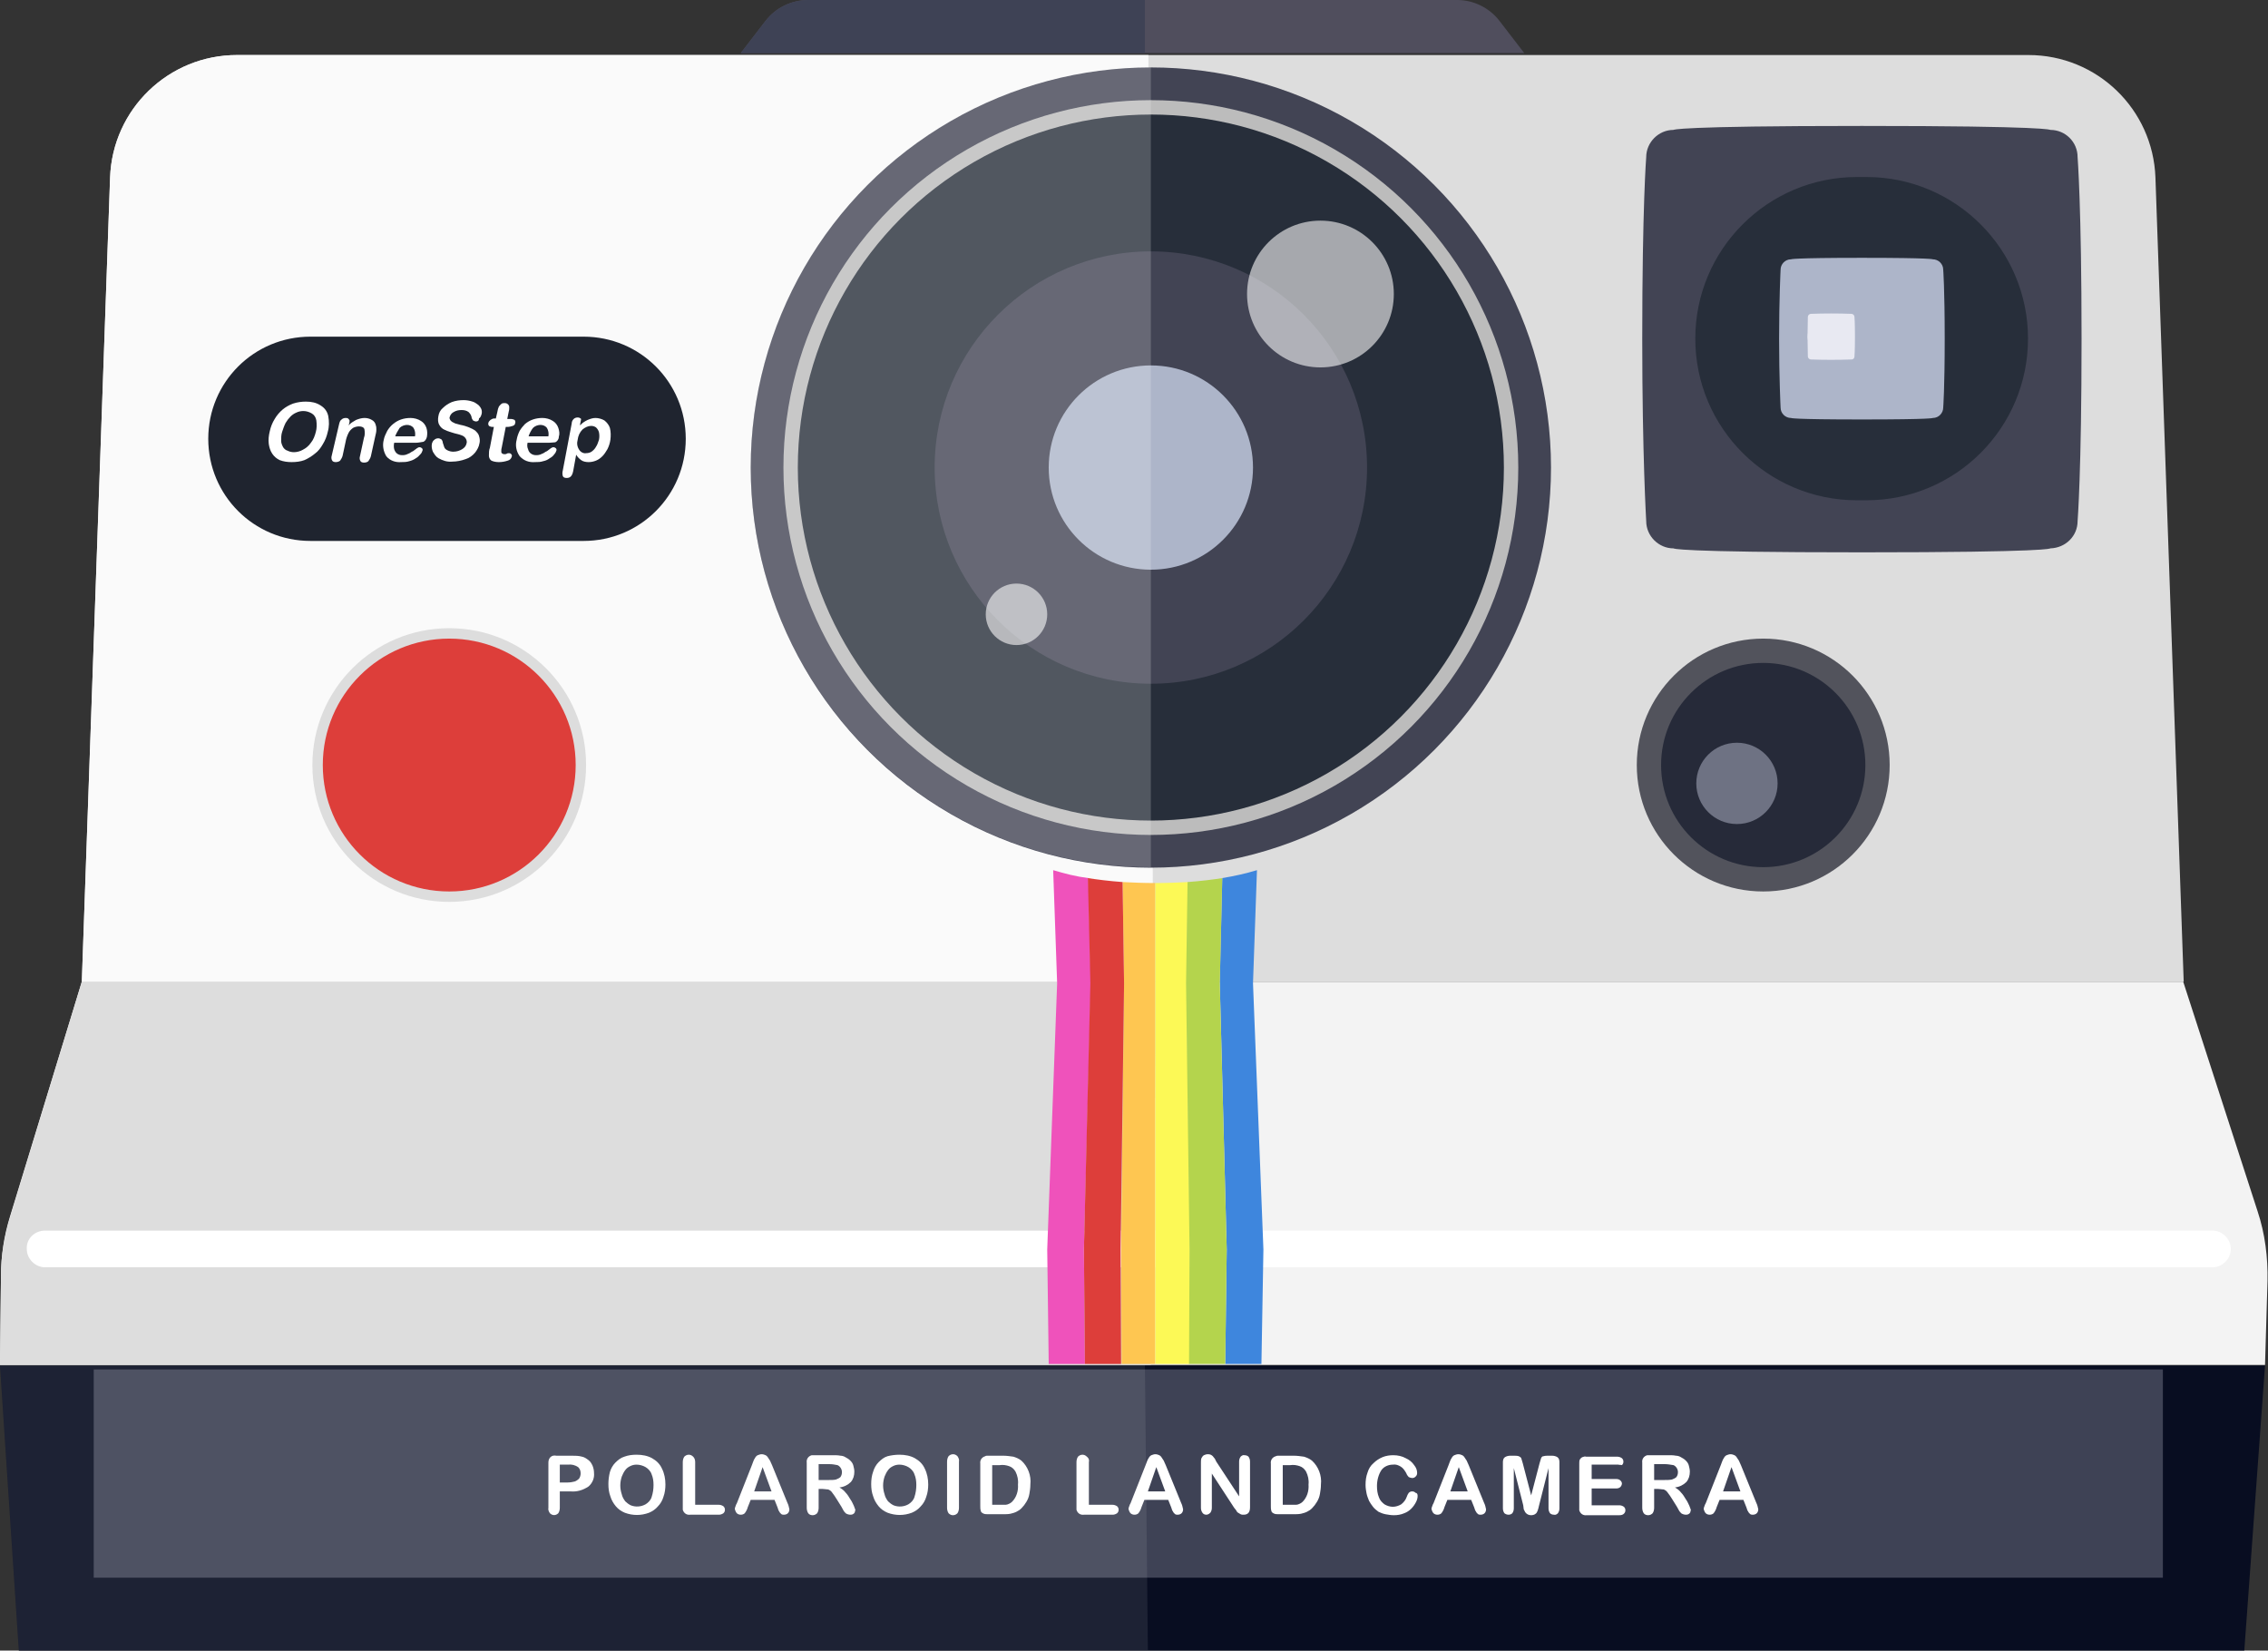 <?xml version="1.0" encoding="utf-8"?>
<!-- Generator: Adobe Illustrator 21.1.0, SVG Export Plug-In . SVG Version: 6.00 Build 0)  -->
<svg version="1.1" id="Laag_1" xmlns="http://www.w3.org/2000/svg" xmlns:xlink="http://www.w3.org/1999/xlink" x="0px" y="0px"
	 viewBox="0 0 457.4 332.9" style="enable-background:new 0 0 457.4 332.9;" xml:space="preserve">
<rect x="0" y="0" width="457.4" height="332.9" fill="#333333" stroke="none"/>
<style type="text/css">
	.st0{clip-path:url(#SVGID_2_);fill:#080D21;}
	.st1{clip-path:url(#SVGID_2_);fill:#F3F3F3;}
	.st2{clip-path:url(#SVGID_2_);fill:#DDDDDD;}
	.st3{clip-path:url(#SVGID_2_);fill:#FAFAFA;}
	.st4{clip-path:url(#SVGID_2_);fill:#424454;}
	.st5{clip-path:url(#SVGID_2_);fill:#BCBCBC;}
	.st6{clip-path:url(#SVGID_2_);fill:#272E3A;}
	.st7{clip-path:url(#SVGID_2_);fill:#ADB5C9;}
	.st8{clip-path:url(#SVGID_2_);fill:#52535C;}
	.st9{clip-path:url(#SVGID_2_);fill:#262A39;}
	.st10{clip-path:url(#SVGID_2_);fill:#1F242F;}
	.st11{clip-path:url(#SVGID_2_);fill:#FFFFFF;}
	.st12{clip-path:url(#SVGID_2_);fill:#3E4255;}
	.st13{clip-path:url(#SVGID_2_);fill:#EF52BB;}
	.st14{clip-path:url(#SVGID_2_);fill:#FEC651;}
	.st15{clip-path:url(#SVGID_2_);fill:#DD3E3A;}
	.st16{clip-path:url(#SVGID_2_);fill:#3E86DD;}
	.st17{clip-path:url(#SVGID_2_);fill:#FCF956;}
	.st18{clip-path:url(#SVGID_2_);fill:#B4D44D;}
	.st19{clip-path:url(#SVGID_2_);fill:#E8E9F2;}
	.st20{clip-path:url(#SVGID_2_);fill:#6E7283;}
	.st21{clip-path:url(#SVGID_2_);fill:#504E5D;}
	.st22{opacity:0.6;clip-path:url(#SVGID_2_);fill:#FAFAFA;enable-background:new    ;}
	.st23{opacity:0.2;clip-path:url(#SVGID_2_);fill:#FAFAFA;enable-background:new    ;}
	.st24{opacity:0.1;clip-path:url(#SVGID_2_);fill:#DDDDDD;enable-background:new    ;}
</style>
<title>Polaroid</title>
<g>
	<defs>
		<rect id="SVGID_1_" x="-32" y="-26" width="509" height="358.9"/>
	</defs>
	<clipPath id="SVGID_2_">
		<use xlink:href="#SVGID_1_"  style="overflow:visible;"/>
	</clipPath>
	<path class="st0" d="M452.6,333.2l4.2-57.8H0c1.3,19.2,2.5,38.4,3.8,57.5C153.4,333,303,333.1,452.6,333.2z"/>
	<path class="st1" d="M0,275.3h456.8l0.5-16.9c0.1-4.8-0.5-9.6-2-14.1l-15-46.3H16.5L2,245.4c-1.2,3.9-1.8,7.9-1.8,11.9L0,275.3z"/>
	<path class="st2" d="M232.1,275.3H0l0.2-18.1c0-4,0.7-8,1.9-11.9L16.5,198h216.8L232.1,275.3z"/>
	<path class="st2" d="M22.2,35.8L16.5,198h423.9l-5.7-162.2c-0.5-13.8-11.8-24.7-25.6-24.7H47.8C34,11.1,22.7,22,22.2,35.8z"/>
	<path class="st3" d="M232.6,198H16.5l5.7-162.2C22.7,22,34,11.1,47.8,11.1h183.8L232.6,198z"/>
	<circle class="st4" cx="232.1" cy="94.3" r="80.7"/>
	<circle class="st5" cx="232.1" cy="94.3" r="74.1"/>
	<circle class="st6" cx="232.1" cy="94.3" r="71.2"/>
	<circle class="st4" cx="232.1" cy="94.3" r="43.6"/>
	<circle class="st7" cx="232.1" cy="94.3" r="20.6"/>
	<circle class="st8" cx="355.6" cy="154.3" r="25.5"/>
	<circle class="st9" cx="355.6" cy="154.3" r="20.6"/>
	<circle class="st2" cx="90.6" cy="154.3" r="27.6"/>
	<path class="st10" d="M62.6,67.9h55.1c11.4,0,20.6,9.2,20.6,20.6l0,0c0,11.4-9.2,20.6-20.6,20.6H62.6c-11.4,0-20.6-9.2-20.6-20.6
		l0,0C42,77.1,51.2,67.9,62.6,67.9z"/>
	<path class="st2" d="M334.3,21.8h82.4c3.7,0,6.7,3,6.7,6.7v79.7c0,3.7-3,6.7-6.7,6.7h-82.4c-3.7,0-6.7-3-6.7-6.7V28.5
		C327.6,24.8,330.6,21.8,334.3,21.8z"/>
	<path class="st4" d="M413.5,110.6c0,0,0,0.8-38,0.8s-38-0.8-38-0.8c-3,0-5.5-2.5-5.5-5.5c0,0-0.8-13.3-0.8-36.7
		c0-26.8,0.8-36.7,0.8-36.7c0-3,2.5-5.5,5.5-5.5c0,0,0.3-0.8,38-0.8s38,0.8,38,0.8c3,0,5.5,2.4,5.5,5.5c0,0,0,0,0,0
		c0,0,0.8,10,0.8,36.7s-0.8,36.7-0.8,36.7C419,108.1,416.6,110.5,413.5,110.6C413.5,110.6,413.5,110.6,413.5,110.6z"/>
	<path class="st11" d="M61.7,81c1.1,0,2.1,0.2,3,0.8c0.8,0.5,1.3,1.2,1.5,2.1c0.2,1.1,0.2,2.2-0.1,3.2c-0.2,0.9-0.5,1.7-1,2.5
		c-0.4,0.7-0.9,1.4-1.6,1.9c-0.6,0.5-1.4,1-2.1,1.3c-0.8,0.3-1.7,0.4-2.6,0.4c-0.8,0-1.6-0.1-2.4-0.4c-0.6-0.3-1.1-0.7-1.5-1.3
		c-0.4-0.6-0.6-1.3-0.7-2c-0.1-0.8,0-1.7,0.2-2.5c0.2-0.9,0.5-1.7,1-2.5c0.4-0.7,1-1.4,1.6-1.9c0.6-0.5,1.3-0.9,2.1-1.2
		C60,81.1,60.9,81,61.7,81z M63.7,87.1c0.2-0.7,0.2-1.5,0.1-2.3c-0.1-0.6-0.4-1.1-0.9-1.4c-0.5-0.3-1.1-0.5-1.7-0.5
		c-0.5,0-1,0.1-1.4,0.3c-0.5,0.2-0.9,0.5-1.2,0.8c-0.4,0.4-0.7,0.8-1,1.3c-0.3,0.6-0.5,1.2-0.7,1.8c-0.2,0.6-0.2,1.2-0.2,1.8
		c0,0.5,0.2,0.9,0.4,1.3c0.2,0.3,0.5,0.6,0.9,0.7c0.4,0.2,0.8,0.3,1.3,0.3c0.6,0,1.3-0.2,1.8-0.5c0.6-0.3,1.2-0.8,1.6-1.4
		C63.2,88.7,63.5,87.9,63.7,87.1L63.7,87.1z"/>
	<path class="st11" d="M70.4,85.5l-0.1,0.3c0.4-0.5,1-0.8,1.5-1.1c0.5-0.2,1.1-0.4,1.7-0.4c0.5,0,1,0.1,1.5,0.4
		c0.4,0.2,0.7,0.6,0.8,1.1c0.1,0.3,0.1,0.6,0.1,0.9c0,0.4-0.1,0.8-0.2,1.2l-0.9,4.1c-0.1,0.4-0.3,0.7-0.5,1
		c-0.2,0.2-0.5,0.3-0.9,0.3c-0.3,0-0.6-0.1-0.7-0.3c-0.2-0.3-0.2-0.7-0.1-1l0.8-3.7c0.2-0.5,0.2-1.1,0.1-1.7
		c-0.1-0.4-0.5-0.6-1.1-0.6c-0.4,0-0.8,0.1-1.2,0.3c-0.4,0.3-0.7,0.6-0.9,1c-0.3,0.6-0.5,1.2-0.6,1.8l-0.6,2.8
		c-0.1,0.4-0.3,0.7-0.5,1c-0.2,0.2-0.6,0.3-0.9,0.3c-0.3,0-0.6-0.1-0.7-0.3c-0.2-0.3-0.2-0.7-0.1-1l1.5-6.4c0.1-0.4,0.2-0.7,0.5-0.9
		c0.2-0.2,0.5-0.3,0.8-0.3c0.2,0,0.3,0,0.5,0.1c0.1,0.1,0.2,0.2,0.3,0.4C70.5,85,70.5,85.2,70.4,85.5z"/>
	<path class="st11" d="M83.8,89.3h-4.3c-0.1,0.4-0.1,0.9,0,1.3c0.1,0.3,0.3,0.7,0.6,0.9c0.3,0.2,0.6,0.3,1,0.3c0.3,0,0.5,0,0.8-0.1
		c0.2-0.1,0.5-0.2,0.7-0.3c0.2-0.1,0.4-0.3,0.7-0.4l0.8-0.6c0.2-0.1,0.3-0.2,0.5-0.2c0.2,0,0.4,0.1,0.5,0.2c0.1,0.1,0.2,0.3,0.1,0.5
		c-0.1,0.3-0.2,0.5-0.4,0.7c-0.3,0.3-0.5,0.6-0.9,0.8c-0.4,0.3-0.9,0.5-1.3,0.6c-0.6,0.2-1.1,0.2-1.7,0.2c-1.1,0.1-2.3-0.3-3-1.2
		c-0.6-1-0.8-2.2-0.5-3.3c0.1-0.6,0.4-1.2,0.7-1.8c0.3-0.5,0.7-1,1.2-1.4c0.5-0.4,1-0.7,1.6-0.9c0.6-0.2,1.2-0.3,1.9-0.3
		c0.7,0,1.5,0.2,2.1,0.6c0.5,0.3,0.9,0.8,1.1,1.4c0.2,0.6,0.2,1.2,0.1,1.8c-0.1,0.4-0.3,0.8-0.7,1C84.8,89.2,84.3,89.3,83.8,89.3z
		 M79.7,88h4c0.1-0.6,0-1.2-0.3-1.7c-0.3-0.4-0.8-0.6-1.3-0.6c-0.5,0-1.1,0.2-1.5,0.6C80.3,86.8,79.9,87.4,79.7,88z"/>
	<path class="st11" d="M96.7,89.4c-0.1,0.7-0.5,1.4-0.9,1.9c-0.5,0.6-1.2,1.1-1.9,1.3c-0.8,0.3-1.8,0.5-2.7,0.5
		c-1,0.1-1.9-0.2-2.8-0.7c-0.5-0.3-0.8-0.8-1.1-1.3c-0.2-0.5-0.3-1-0.2-1.6c0.1-0.3,0.2-0.6,0.5-0.8c0.2-0.2,0.5-0.3,0.8-0.3
		c0.2,0,0.4,0.1,0.6,0.2c0.2,0.2,0.3,0.5,0.3,0.7c0.1,0.3,0.2,0.6,0.3,0.9c0.1,0.3,0.4,0.5,0.6,0.6c0.4,0.2,0.8,0.3,1.2,0.3
		c0.7,0,1.3-0.2,1.8-0.5c0.5-0.3,0.8-0.7,0.9-1.2c0.1-0.3,0-0.7-0.2-1c-0.2-0.3-0.5-0.5-0.8-0.6c-0.5-0.2-1-0.3-1.4-0.4
		c-0.7-0.2-1.4-0.4-2-0.7c-0.5-0.2-0.9-0.6-1.1-1c-0.3-0.5-0.3-1.1-0.2-1.7c0.1-0.7,0.4-1.3,0.9-1.7c0.5-0.5,1.1-0.9,1.8-1.2
		c0.8-0.3,1.6-0.4,2.4-0.4c0.6,0,1.2,0.1,1.8,0.3c0.4,0.1,0.8,0.4,1.2,0.7c0.3,0.3,0.5,0.6,0.6,0.9c0.1,0.3,0.1,0.7,0,1
		c-0.1,0.3-0.2,0.6-0.5,0.8C96.6,84.9,96.3,85,96,85c-0.2,0-0.4-0.1-0.6-0.2c-0.1-0.2-0.3-0.4-0.3-0.7c-0.1-0.4-0.3-0.7-0.6-1
		c-0.4-0.3-0.9-0.4-1.4-0.4c-0.6,0-1.1,0.1-1.6,0.4c-0.4,0.2-0.7,0.6-0.8,1c-0.1,0.2,0,0.4,0.1,0.6c0.1,0.2,0.3,0.3,0.4,0.4
		c0.2,0.1,0.4,0.2,0.6,0.3l1.1,0.3c0.6,0.1,1.2,0.3,1.7,0.5c0.5,0.2,0.9,0.4,1.3,0.7c0.3,0.3,0.6,0.6,0.7,1
		C96.8,88.5,96.8,89,96.7,89.4z"/>
	<path class="st11" d="M99.7,84.4h0.3l0.3-1.3c0.1-0.4,0.1-0.6,0.2-0.8c0.1-0.2,0.1-0.4,0.3-0.5c0.1-0.2,0.3-0.3,0.4-0.4
		c0.2-0.1,0.4-0.1,0.6-0.1c0.3,0,0.5,0.1,0.7,0.3c0.1,0.1,0.2,0.3,0.2,0.5c0,0.3,0,0.6-0.1,0.9l-0.3,1.5h0.8c0.2,0,0.5,0.1,0.7,0.2
		c0.1,0.2,0.2,0.4,0.1,0.6c0,0.3-0.2,0.5-0.5,0.6c-0.3,0.1-0.7,0.2-1,0.2h-0.4l-0.8,4.1c-0.1,0.3-0.1,0.5-0.1,0.8
		c0,0.2,0,0.3,0.1,0.4c0.1,0.1,0.3,0.2,0.5,0.2c0.2,0,0.4,0,0.5-0.1s0.4-0.1,0.5-0.1c0.2,0,0.3,0.1,0.4,0.2c0.1,0.1,0.2,0.3,0.1,0.5
		c-0.1,0.4-0.4,0.7-0.8,0.8c-0.6,0.2-1.2,0.3-1.8,0.3c-0.5,0-1.1-0.1-1.5-0.3c-0.3-0.2-0.5-0.6-0.5-1c0-0.6,0-1.1,0.2-1.6l0.8-4.2
		h-0.3c-0.3,0-0.5-0.1-0.7-0.2c-0.1-0.2-0.2-0.4-0.1-0.6c0-0.2,0.2-0.4,0.4-0.6C99.2,84.5,99.4,84.4,99.7,84.4z"/>
	<path class="st11" d="M110.7,89.3h-4.3c-0.1,0.4-0.1,0.9,0.1,1.3c0.1,0.4,0.3,0.7,0.6,0.9c0.3,0.2,0.6,0.3,1,0.3
		c0.3,0,0.5,0,0.8-0.1c0.2-0.1,0.5-0.2,0.7-0.3c0.2-0.1,0.4-0.3,0.7-0.4l0.8-0.6c0.2-0.1,0.3-0.2,0.5-0.2c0.2,0,0.4,0.1,0.5,0.2
		c0.1,0.1,0.2,0.3,0.1,0.5c-0.1,0.3-0.2,0.5-0.4,0.7c-0.2,0.3-0.5,0.6-0.9,0.8c-0.4,0.3-0.8,0.5-1.3,0.6c-0.6,0.2-1.1,0.2-1.7,0.2
		c-1.2,0.1-2.3-0.3-3.1-1.2c-0.7-1-0.9-2.2-0.6-3.3c0.1-0.6,0.3-1.2,0.6-1.8c0.3-0.5,0.7-1,1.1-1.4c0.5-0.4,1-0.7,1.6-0.9
		c0.6-0.2,1.2-0.3,1.9-0.3c0.7,0,1.5,0.2,2.1,0.6c0.5,0.3,0.9,0.8,1.1,1.4c0.2,0.6,0.3,1.2,0.1,1.8c0,0.5-0.3,0.9-0.7,1.1
		C111.7,89.2,111.2,89.3,110.7,89.3z M106.6,88h4c0.1-0.6,0-1.2-0.3-1.7c-0.3-0.4-0.8-0.6-1.3-0.6c-0.5,0-1.1,0.2-1.5,0.6
		C107.1,86.8,106.8,87.4,106.6,88z"/>
	<path class="st11" d="M117,85.5v0.3c0.4-0.5,0.9-0.8,1.5-1.1c0.5-0.2,1-0.4,1.6-0.4c0.6,0,1.3,0.2,1.8,0.5c0.5,0.4,0.9,0.9,1.1,1.5
		c0.2,0.8,0.2,1.6,0.1,2.4c-0.1,0.7-0.3,1.3-0.6,1.9c-0.3,0.5-0.6,1-1,1.4c-0.4,0.4-0.8,0.7-1.3,0.9c-0.5,0.2-1,0.3-1.5,0.3
		c-0.5,0-1.1-0.1-1.5-0.4c-0.4-0.3-0.8-0.7-1-1.1l-0.6,3.3c-0.2,1-0.6,1.4-1.3,1.4c-0.4,0-0.7-0.1-0.8-0.4c-0.1-0.4-0.1-0.7,0-1.1
		l1.8-9.5c0-0.4,0.2-0.7,0.4-0.9c0.2-0.2,0.5-0.3,0.8-0.3c0.3,0,0.5,0.1,0.7,0.3C117.1,84.9,117.1,85.2,117,85.5z M120.8,88.7
		c0.1-0.5,0.1-1,0-1.5c-0.1-0.4-0.3-0.7-0.6-1c-0.3-0.2-0.6-0.3-1-0.3c-0.6,0-1.2,0.3-1.7,0.7c-0.6,0.6-0.9,1.3-1,2.1
		c-0.2,0.7-0.1,1.4,0.3,2c0.3,0.5,0.9,0.8,1.4,0.7c0.4,0,0.8-0.1,1.1-0.3c0.4-0.3,0.7-0.6,0.9-1C120.5,89.7,120.6,89.2,120.8,88.7
		L120.8,88.7z"/>
	<rect x="18.9" y="276.2" class="st12" width="417.3" height="42"/>
	<path class="st11" d="M9.1,248.2h437.1c2,0,3.7,1.7,3.7,3.7v0c0,2-1.7,3.7-3.7,3.7H9.1c-2,0-3.7-1.7-3.7-3.7v0
		C5.3,249.8,7,248.2,9.1,248.2z"/>
	<path class="st13" d="M220,198.3l-0.5-21.2c-2.4-0.3-4.8-0.9-7.1-1.6l0.8,22.8l-2,53.7l0.3,23.1h7.3l-0.2-23.1L220,198.3z"/>
	<path class="st14" d="M226.4,177.9l0.3,20.4l-0.6,53.7l0.1,23.1h6.8v-97C230.6,178.1,228.4,178,226.4,177.9z"/>
	<path class="st15" d="M226.7,198.3l-0.3-20.4c-2.7-0.2-5.1-0.5-7-0.8l0.5,21.2l-1.3,53.7l0.2,23.1h7.3l-0.1-23.1L226.7,198.3z"/>
	<path class="st16" d="M254.8,252l-2.1-53.7l0.8-22.8c-2.3,0.7-4.6,1.2-7,1.6l-0.5,21.2l1.4,53.7l-0.3,23.1h7.3L254.8,252z"/>
	<path class="st17" d="M239.3,198.3l0.3-20.4c-2,0.1-4.2,0.2-6.6,0.2v97h6.9l0.1-23.1L239.3,198.3z"/>
	<path class="st18" d="M246,198.3l0.5-21.2c-1.9,0.3-4.3,0.6-7,0.8l-0.3,20.4l0.7,53.7l-0.1,23.1h7.3l0.3-23.1L246,198.3z"/>
	<path class="st6" d="M374.5,35.7h1.9c18,0,32.6,14.6,32.6,32.6v0c0,18-14.6,32.6-32.6,32.6h-1.9c-18,0-32.6-14.6-32.6-32.6v0
		C341.9,50.3,356.5,35.7,374.5,35.7z"/>
	<path class="st7" d="M389.8,84.3c0,0,0,0.3-14.3,0.3s-14.3-0.3-14.3-0.3c-1.1,0-2.1-0.9-2.1-2.1v0c0,0-0.3-6-0.3-13.9
		s0.3-13.9,0.3-13.9c0-1.1,0.9-2.1,2.1-2.1l0,0c0,0,0.1-0.3,14.3-0.3s14.3,0.3,14.3,0.3c1.1,0,2.1,0.9,2.1,2.1c0,0,0,0,0,0
		c0,0,0.3,3.8,0.3,13.9s-0.3,13.9-0.3,13.9C391.9,83.3,391,84.3,389.8,84.3L389.8,84.3z"/>
	<path class="st19" d="M373.4,72.5c-2.7,0.1-5.5,0.1-8.2,0c-0.3,0-0.6-0.3-0.6-0.6c0,0-0.1-6.9-0.1-4s0.1-4,0.1-4
		c0-0.3,0.3-0.6,0.6-0.6c2.7-0.1,5.5-0.1,8.2,0c0.3,0,0.6,0.3,0.6,0.6c0,0,0.1,1.1,0.1,4s-0.1,4-0.1,4
		C374,72.2,373.8,72.5,373.4,72.5z"/>
	<circle class="st20" cx="350.3" cy="158" r="8.2"/>
	<path class="st21" d="M293.9,0H163c-3.4,0-6.6,1.6-8.6,4.2l-5,6.5h158l-5-6.5C300.4,1.6,297.2,0,293.9,0z"/>
	<circle class="st22" cx="266.3" cy="59.3" r="14.8"/>
	<circle class="st22" cx="205" cy="123.9" r="6.2"/>
	<path class="st12" d="M230.9,0H163c-3.4,0-6.6,1.6-8.6,4.2l-5,6.5h81.5"/>
	<circle class="st15" cx="90.6" cy="154.3" r="25.5"/>
	<path class="st23" d="M232.1,174.9c-44.6,0-80.7-36.1-80.7-80.7s36.1-80.7,80.7-80.7"/>
	<path class="st24" d="M230.9,275.3H0l3.8,57.5c75.9,0,151.8,0,227.7,0"/>
	<path class="st11" d="M115.1,300.8h-2.2v3.3c0,0.4-0.1,0.8-0.3,1.1c-0.5,0.5-1.2,0.5-1.7,0c0,0,0,0,0,0c-0.2-0.3-0.4-0.7-0.3-1.1
		v-9.1c0-0.4,0.1-0.8,0.4-1.1c0.3-0.3,0.7-0.4,1.2-0.3h3.1c0.7,0,1.4,0,2.1,0.2c0.5,0.1,0.9,0.4,1.3,0.7c0.4,0.3,0.6,0.7,0.8,1.1
		c0.2,0.5,0.3,1,0.3,1.5c0.1,1-0.3,2-1.1,2.7C117.5,300.6,116.3,300.9,115.1,300.8z M114.5,295.4h-1.6v3.6h1.6c0.5,0,1-0.1,1.4-0.2
		c0.3-0.1,0.6-0.3,0.9-0.6c0.2-0.3,0.3-0.7,0.3-1c0-0.5-0.1-0.9-0.5-1.3C116,295.5,115.3,295.3,114.5,295.4z"/>
	<path class="st11" d="M128.4,293.4c1.1,0,2.2,0.2,3.1,0.7c0.9,0.5,1.6,1.2,2,2.1c0.5,1,0.7,2.1,0.7,3.2c0,0.8-0.1,1.7-0.4,2.5
		c-0.2,0.7-0.6,1.4-1.1,1.9c-0.5,0.6-1.1,1-1.8,1.3c-1.6,0.6-3.3,0.6-4.9,0c-0.7-0.3-1.3-0.7-1.8-1.3c-0.5-0.6-0.9-1.3-1.1-2
		c-0.3-0.8-0.4-1.6-0.4-2.5c0-0.8,0.1-1.6,0.3-2.4c0.2-0.7,0.6-1.4,1.1-1.9c0.5-0.5,1.1-1,1.8-1.2
		C126.7,293.5,127.5,293.4,128.4,293.4z M131.8,299.5c0-0.8-0.1-1.5-0.4-2.2c-0.2-0.6-0.7-1.1-1.2-1.4c-0.5-0.3-1.2-0.5-1.8-0.5
		c-0.5,0-0.9,0.1-1.3,0.3c-0.4,0.2-0.7,0.4-1,0.8c-0.3,0.4-0.5,0.8-0.7,1.3c-0.2,0.6-0.3,1.2-0.3,1.8c0,0.6,0.1,1.2,0.3,1.8
		c0.1,0.5,0.4,1,0.7,1.4c0.3,0.3,0.7,0.6,1.1,0.8c1,0.4,2.1,0.3,3-0.2c0.5-0.3,1-0.8,1.2-1.4C131.7,301.1,131.8,300.3,131.8,299.5z"
		/>
	<path class="st11" d="M140.2,294.9v8.6h4.8c0.3,0,0.6,0.1,0.9,0.3c0.2,0.2,0.3,0.4,0.3,0.7c0,0.3-0.1,0.5-0.3,0.7
		c-0.3,0.2-0.6,0.3-0.9,0.3h-5.8c-0.7,0.1-1.3-0.3-1.5-1c0-0.2,0-0.3,0-0.5v-9.1c0-0.4,0.1-0.8,0.3-1.1c0.2-0.2,0.5-0.4,0.9-0.4
		c0.3,0,0.6,0.1,0.9,0.4C140.1,294.1,140.2,294.5,140.2,294.9z"/>
	<path class="st11" d="M156.8,304l-0.6-1.5h-4.8l-0.6,1.5c-0.1,0.4-0.3,0.8-0.6,1.2c-0.2,0.2-0.5,0.3-0.8,0.3
		c-0.3,0-0.6-0.1-0.8-0.3c-0.2-0.2-0.3-0.5-0.4-0.8c0-0.2,0-0.3,0.1-0.5c0.1-0.2,0.1-0.4,0.3-0.7l3-7.6l0.3-0.8
		c0.1-0.3,0.2-0.5,0.4-0.8c0.1-0.2,0.3-0.4,0.5-0.5c0.3-0.1,0.5-0.2,0.8-0.2c0.3,0,0.6,0.1,0.8,0.2c0.2,0.1,0.4,0.3,0.5,0.5
		c0.1,0.2,0.3,0.4,0.4,0.6c0.1,0.2,0.2,0.5,0.4,0.9l3.1,7.6c0.2,0.4,0.3,0.8,0.4,1.3c0,0.3-0.1,0.6-0.3,0.8
		c-0.2,0.2-0.5,0.3-0.8,0.3c-0.2,0-0.3,0-0.5-0.1c-0.1-0.1-0.2-0.2-0.3-0.3c-0.1-0.2-0.2-0.3-0.3-0.5L156.8,304z M152.1,300.8h3.5
		l-1.8-4.9L152.1,300.8z"/>
	<path class="st11" d="M165.9,300.3h-0.8v3.8c0,0.4-0.1,0.8-0.3,1.1c-0.2,0.2-0.5,0.4-0.9,0.4c-0.3,0-0.7-0.1-0.9-0.4
		c-0.2-0.3-0.3-0.7-0.3-1.1v-9.1c-0.1-0.7,0.3-1.3,1-1.5c0.2,0,0.3,0,0.5,0h3.9c0.5,0,0.9,0,1.4,0.1c0.3,0,0.7,0.1,1,0.3
		c0.4,0.2,0.7,0.4,1,0.7c0.3,0.3,0.5,0.6,0.6,1c0.1,0.4,0.2,0.8,0.2,1.2c0,0.8-0.2,1.5-0.7,2.1c-0.6,0.6-1.4,1-2.3,1.1
		c0.5,0.3,0.9,0.6,1.2,1c0.4,0.4,0.7,0.9,1,1.4c0.3,0.4,0.5,0.9,0.7,1.3c0.1,0.3,0.2,0.5,0.3,0.8c0,0.2-0.1,0.3-0.1,0.5
		c-0.1,0.2-0.2,0.3-0.4,0.4c-0.2,0.1-0.4,0.1-0.6,0.1c-0.2,0-0.5-0.1-0.7-0.2c-0.2-0.1-0.3-0.3-0.5-0.5c-0.1-0.2-0.3-0.5-0.5-0.9
		l-1-1.6c-0.3-0.5-0.6-0.9-0.9-1.3c-0.2-0.3-0.5-0.5-0.8-0.6C166.6,300.4,166.3,300.3,165.9,300.3z M167.3,295.3h-2.2v3.2h2.1
		c0.5,0,1,0,1.4-0.1c0.3-0.1,0.7-0.3,0.9-0.5c0.2-0.3,0.3-0.6,0.3-1c0-0.6-0.4-1.2-0.9-1.4C168.4,295.4,167.9,295.3,167.3,295.3
		L167.3,295.3z"/>
	<path class="st11" d="M181.4,293.4c1.1,0,2.2,0.2,3.1,0.7c0.9,0.5,1.6,1.2,2,2.1c0.5,1,0.7,2.1,0.7,3.2c0,0.8-0.1,1.7-0.4,2.5
		c-0.2,0.7-0.6,1.4-1.1,1.9c-0.5,0.6-1.1,1-1.8,1.3c-1.6,0.6-3.3,0.6-4.9,0c-0.7-0.3-1.3-0.7-1.8-1.3c-0.5-0.6-0.9-1.3-1.1-2
		c-0.3-0.8-0.4-1.6-0.4-2.5c0-0.8,0.1-1.7,0.4-2.5c0.2-0.7,0.6-1.4,1.1-1.9c0.5-0.5,1.1-1,1.8-1.2
		C179.8,293.5,180.6,293.4,181.4,293.4z M184.8,299.5c0-0.8-0.1-1.5-0.4-2.2c-0.2-0.6-0.7-1.1-1.2-1.4c-0.5-0.3-1.2-0.5-1.8-0.5
		c-0.5,0-0.9,0.1-1.3,0.3c-0.4,0.2-0.7,0.4-1,0.8c-0.3,0.4-0.5,0.8-0.7,1.3c-0.2,0.6-0.3,1.2-0.3,1.8c0,0.6,0.1,1.2,0.3,1.8
		c0.1,0.5,0.4,1,0.7,1.4c0.3,0.3,0.7,0.6,1.1,0.8c1,0.4,2.1,0.3,3-0.2c0.5-0.3,1-0.8,1.2-1.4C184.7,301.1,184.8,300.3,184.8,299.5z"
		/>
	<path class="st11" d="M191,304.1v-9.3c0-0.4,0.1-0.8,0.3-1.1c0.2-0.2,0.5-0.4,0.9-0.4c0.3,0,0.6,0.1,0.9,0.4
		c0.2,0.3,0.4,0.7,0.3,1.1v9.3c0,0.4-0.1,0.8-0.3,1.1c-0.2,0.2-0.5,0.4-0.9,0.4c-0.3,0-0.6-0.1-0.9-0.4
		C191.1,304.9,191,304.5,191,304.1z"/>
	<path class="st11" d="M199.2,293.6h3.1c0.7,0,1.4,0.1,2.1,0.2c0.6,0.2,1.1,0.4,1.6,0.8c1.3,1.2,2,3,1.8,4.8c0,0.7-0.1,1.3-0.2,1.9
		c-0.1,0.6-0.3,1.1-0.6,1.6c-0.3,0.5-0.6,0.9-1,1.3c-0.3,0.3-0.6,0.5-1,0.7c-0.4,0.2-0.8,0.3-1.2,0.4c-0.5,0.1-1,0.1-1.5,0.1h-3.1
		c-0.3,0-0.7,0-1-0.2c-0.2-0.1-0.4-0.3-0.4-0.5c-0.1-0.3-0.1-0.6-0.1-0.9v-8.6c-0.1-0.7,0.3-1.3,1-1.5
		C198.8,293.6,199,293.6,199.2,293.6L199.2,293.6z M200.1,295.5v8h1.8c0.4,0,0.7,0,0.9,0c0.2,0,0.5-0.1,0.7-0.2
		c0.2-0.1,0.4-0.2,0.6-0.4c0.9-0.9,1.3-2.2,1.2-3.5c0.1-0.9-0.1-1.8-0.5-2.6c-0.3-0.5-0.7-0.9-1.3-1.1c-0.6-0.2-1.2-0.3-1.9-0.2
		L200.1,295.5z"/>
	<path class="st11" d="M219.6,294.9v8.6h4.8c0.3,0,0.6,0.1,0.9,0.3c0.2,0.2,0.3,0.4,0.3,0.7c0,0.3-0.1,0.5-0.3,0.7
		c-0.3,0.2-0.6,0.3-0.9,0.3h-5.8c-0.7,0.1-1.3-0.3-1.5-1c0-0.2,0-0.3,0-0.5v-9.1c0-0.4,0.1-0.8,0.3-1.1c0.2-0.2,0.5-0.4,0.9-0.4
		c0.3,0,0.6,0.1,0.9,0.4C219.6,294.1,219.7,294.5,219.6,294.9z"/>
	<path class="st11" d="M236.2,304l-0.6-1.5h-4.8l-0.6,1.5c-0.1,0.4-0.3,0.8-0.6,1.2c-0.2,0.2-0.5,0.3-0.8,0.3
		c-0.3,0-0.6-0.1-0.8-0.3c-0.2-0.2-0.3-0.5-0.4-0.8c0-0.2,0-0.3,0.1-0.5c0.1-0.2,0.1-0.4,0.3-0.7l3-7.6l0.3-0.8
		c0.1-0.3,0.2-0.5,0.4-0.8c0.1-0.2,0.3-0.4,0.5-0.5c0.3-0.1,0.5-0.2,0.8-0.2c0.3,0,0.6,0.1,0.8,0.2c0.2,0.1,0.4,0.3,0.5,0.5
		c0.1,0.2,0.3,0.4,0.4,0.6c0.1,0.2,0.2,0.5,0.4,0.9l3.1,7.6c0.2,0.4,0.3,0.8,0.4,1.3c0,0.3-0.1,0.6-0.3,0.8
		c-0.2,0.2-0.5,0.3-0.8,0.3c-0.2,0-0.3,0-0.5-0.1c-0.1-0.1-0.2-0.2-0.3-0.3c-0.1-0.2-0.2-0.3-0.3-0.5L236.2,304z M231.5,300.8h3.5
		l-1.8-4.9L231.5,300.8z"/>
	<path class="st11" d="M245.3,294.8l4.6,7v-7c0-0.4,0.1-0.7,0.3-1c0.2-0.2,0.5-0.4,0.8-0.3c0.3,0,0.6,0.1,0.8,0.3
		c0.2,0.3,0.3,0.6,0.3,1v9.2c0,1-0.4,1.5-1.3,1.5c-0.2,0-0.4,0-0.6-0.1c-0.2-0.1-0.3-0.2-0.5-0.3c-0.2-0.1-0.3-0.3-0.4-0.5l-0.4-0.5
		l-4.5-6.9v6.9c0,0.4-0.1,0.7-0.3,1c-0.2,0.2-0.5,0.4-0.8,0.4c-0.3,0-0.6-0.1-0.8-0.4c-0.2-0.3-0.3-0.6-0.3-1v-9.1
		c0-0.3,0-0.6,0.1-0.9c0.1-0.2,0.3-0.5,0.5-0.6c0.2-0.1,0.5-0.2,0.8-0.2c0.4,0,0.7,0.1,1,0.4c0.1,0.1,0.2,0.3,0.4,0.5L245.3,294.8z"
		/>
	<path class="st11" d="M257.8,293.6h3.1c0.7,0,1.4,0.1,2.1,0.2c0.6,0.2,1.1,0.4,1.6,0.8c1.3,1.2,2,3,1.8,4.8c0,0.7-0.1,1.3-0.2,1.9
		c-0.1,0.6-0.3,1.1-0.6,1.6c-0.3,0.5-0.6,0.9-1,1.3c-0.3,0.3-0.6,0.5-1,0.7c-0.4,0.2-0.8,0.3-1.2,0.4c-0.5,0.1-1,0.1-1.5,0.1h-3.1
		c-0.3,0-0.7,0-1-0.2c-0.2-0.1-0.4-0.3-0.4-0.5c-0.1-0.3-0.1-0.6-0.1-0.9v-8.6c-0.1-0.7,0.3-1.3,1-1.5
		C257.5,293.6,257.6,293.6,257.8,293.6L257.8,293.6z M258.7,295.5v8h1.8c0.4,0,0.7,0,0.9,0c0.2,0,0.5-0.1,0.7-0.2
		c0.2-0.1,0.4-0.2,0.6-0.4c0.9-0.9,1.3-2.2,1.2-3.5c0.1-0.9-0.1-1.8-0.5-2.6c-0.3-0.5-0.7-0.9-1.3-1.1c-0.6-0.2-1.2-0.3-1.9-0.2
		L258.7,295.5z"/>
	<path class="st11" d="M285.9,301.7c0,0.4-0.1,0.8-0.3,1.2c-0.5,1-1.3,1.9-2.4,2.3c-0.7,0.3-1.4,0.4-2.1,0.4c-0.6,0-1.1-0.1-1.7-0.2
		c-0.5-0.1-1-0.3-1.4-0.5c-0.4-0.3-0.8-0.6-1.1-1c-0.3-0.4-0.6-0.8-0.8-1.2c-0.2-0.5-0.4-1-0.5-1.5c-0.1-0.5-0.2-1.1-0.2-1.7
		c0-0.9,0.1-1.7,0.4-2.5c0.2-0.7,0.6-1.4,1.2-1.9c0.5-0.5,1.1-0.9,1.8-1.2c0.7-0.3,1.5-0.4,2.2-0.4c0.9,0,1.8,0.2,2.5,0.6
		c0.7,0.3,1.3,0.8,1.7,1.4c0.4,0.5,0.6,1,0.6,1.6c0,0.3-0.1,0.5-0.3,0.7c-0.2,0.2-0.4,0.3-0.7,0.3c-0.2,0-0.5-0.1-0.7-0.2
		c-0.2-0.2-0.4-0.5-0.5-0.8c-0.3-0.5-0.6-1-1.1-1.3c-0.5-0.3-1-0.5-1.6-0.4c-0.9,0-1.8,0.4-2.3,1.1c-0.6,0.9-0.9,2.1-0.9,3.2
		c0,0.8,0.1,1.6,0.4,2.3c0.2,0.6,0.6,1,1.1,1.4c0.5,0.3,1.1,0.5,1.7,0.5c0.6,0,1.2-0.2,1.7-0.5c0.5-0.4,0.9-0.9,1.1-1.5
		c0.1-0.3,0.2-0.5,0.4-0.8c0.2-0.2,0.4-0.3,0.7-0.3c0.3,0,0.5,0.1,0.7,0.3C285.8,301.1,285.9,301.4,285.9,301.7z"/>
	<path class="st11" d="M297.3,304l-0.6-1.5h-4.8l-0.6,1.5c-0.1,0.4-0.3,0.8-0.6,1.2c-0.2,0.2-0.5,0.3-0.8,0.3
		c-0.3,0-0.6-0.1-0.8-0.3c-0.2-0.2-0.3-0.5-0.4-0.8c0-0.2,0-0.3,0.1-0.5c0.1-0.2,0.1-0.4,0.3-0.7l3-7.6l0.3-0.8
		c0.1-0.3,0.2-0.5,0.4-0.8c0.1-0.2,0.3-0.4,0.5-0.5c0.3-0.1,0.5-0.2,0.8-0.2c0.3,0,0.6,0.1,0.8,0.2c0.2,0.1,0.4,0.3,0.5,0.5
		c0.1,0.2,0.3,0.4,0.4,0.6c0.1,0.2,0.2,0.5,0.4,0.9l3.1,7.6c0.2,0.4,0.3,0.8,0.4,1.3c0,0.3-0.1,0.6-0.3,0.8
		c-0.2,0.2-0.5,0.3-0.8,0.3c-0.2,0-0.3,0-0.5-0.1c-0.1-0.1-0.2-0.2-0.3-0.3c-0.1-0.2-0.2-0.3-0.3-0.5L297.3,304z M292.5,300.8h3.5
		l-1.8-4.9L292.5,300.8z"/>
	<path class="st11" d="M307.2,303.6l-1.9-7.5v8.1c0,0.4-0.1,0.7-0.3,1c-0.4,0.4-1.1,0.4-1.6,0c0,0,0,0,0,0c-0.2-0.3-0.3-0.6-0.3-1
		v-9.3c0-0.4,0.1-0.8,0.4-1c0.3-0.2,0.7-0.3,1.1-0.3h0.7c0.3,0,0.7,0,1,0.1c0.2,0.1,0.4,0.2,0.5,0.4c0.1,0.3,0.2,0.7,0.3,1l1.7,6.5
		l1.7-6.5c0.1-0.3,0.2-0.7,0.3-1c0.1-0.2,0.2-0.4,0.5-0.4c0.3-0.1,0.7-0.1,1-0.1h0.7c0.4,0,0.8,0.1,1.1,0.3c0.3,0.2,0.4,0.6,0.4,1
		v9.3c0,0.4-0.1,0.7-0.3,1c-0.2,0.2-0.5,0.4-0.8,0.3c-0.3,0-0.6-0.1-0.8-0.3c-0.2-0.3-0.3-0.6-0.3-1v-8.1l-1.9,7.5
		c-0.1,0.5-0.2,0.8-0.3,1.1c-0.1,0.2-0.2,0.5-0.4,0.6c-0.2,0.2-0.6,0.3-0.9,0.3c-0.5,0-0.9-0.2-1.2-0.6c-0.1-0.2-0.2-0.4-0.3-0.6
		L307.2,303.6z"/>
	<path class="st11" d="M326.4,295.4H321v2.9h5c0.3,0,0.6,0.1,0.8,0.3c0.2,0.2,0.3,0.4,0.3,0.6c0,0.2-0.1,0.5-0.3,0.7
		c-0.2,0.2-0.5,0.3-0.8,0.3h-5v3.4h5.6c0.3,0,0.6,0.1,0.9,0.3c0.2,0.2,0.3,0.4,0.3,0.7c0,0.3-0.1,0.5-0.3,0.7
		c-0.2,0.2-0.5,0.3-0.9,0.3H320c-0.7,0.1-1.3-0.3-1.5-1c0-0.2,0-0.3,0-0.5v-8.9c0-0.3,0-0.6,0.1-0.8c0.1-0.2,0.3-0.4,0.5-0.5
		c0.3-0.1,0.5-0.2,0.8-0.1h6.3c0.3,0,0.6,0.1,0.9,0.3c0.2,0.2,0.3,0.4,0.3,0.7c0,0.3-0.1,0.5-0.3,0.7
		C326.9,295.4,326.6,295.5,326.4,295.4z"/>
	<path class="st11" d="M334.4,300.3h-0.8v3.8c0,0.4-0.1,0.8-0.3,1.1c-0.2,0.2-0.5,0.4-0.9,0.4c-0.3,0-0.7-0.1-0.9-0.4
		c-0.2-0.3-0.3-0.7-0.3-1.1v-9.1c-0.1-0.7,0.3-1.3,1-1.5c0.2,0,0.3,0,0.5,0h3.9c0.5,0,0.9,0,1.4,0.1c0.3,0,0.7,0.1,1,0.3
		c0.4,0.2,0.7,0.4,1,0.7c0.3,0.3,0.5,0.6,0.6,1c0.1,0.4,0.2,0.8,0.2,1.2c0,0.8-0.2,1.5-0.7,2.1c-0.6,0.6-1.4,1-2.3,1.1
		c0.5,0.3,0.9,0.6,1.2,1c0.4,0.4,0.7,0.9,1,1.4c0.3,0.4,0.5,0.9,0.7,1.3c0.1,0.3,0.2,0.5,0.3,0.8c0,0.2-0.1,0.3-0.1,0.5
		c-0.1,0.2-0.2,0.3-0.4,0.4c-0.2,0.1-0.4,0.1-0.6,0.1c-0.2,0-0.5-0.1-0.7-0.2c-0.2-0.1-0.3-0.3-0.5-0.5c-0.1-0.2-0.3-0.5-0.5-0.9
		l-1-1.6c-0.3-0.5-0.6-0.9-0.9-1.3c-0.2-0.3-0.5-0.5-0.8-0.6C335.1,300.4,334.8,300.3,334.4,300.3z M335.8,295.3h-2.2v3.2h2.1
		c0.5,0,1,0,1.5-0.1c0.3-0.1,0.7-0.3,0.9-0.5c0.2-0.3,0.3-0.6,0.3-1c0-0.6-0.4-1.2-0.9-1.4C336.9,295.4,336.3,295.3,335.8,295.3
		L335.8,295.3z"/>
	<path class="st11" d="M352.2,304l-0.6-1.5h-4.8l-0.6,1.5c-0.1,0.4-0.3,0.8-0.6,1.2c-0.2,0.2-0.5,0.3-0.8,0.3
		c-0.3,0-0.6-0.1-0.8-0.3c-0.2-0.2-0.3-0.5-0.4-0.8c0-0.2,0-0.3,0.1-0.5c0.1-0.2,0.1-0.4,0.3-0.7l3-7.6l0.3-0.8
		c0.1-0.3,0.2-0.5,0.4-0.8c0.1-0.2,0.3-0.4,0.5-0.5c0.3-0.1,0.5-0.2,0.8-0.2c0.3,0,0.6,0.1,0.8,0.2c0.2,0.1,0.4,0.3,0.5,0.5
		c0.1,0.2,0.3,0.4,0.4,0.6c0.1,0.2,0.2,0.5,0.4,0.9l3.1,7.6c0.2,0.4,0.3,0.8,0.4,1.3c0,0.3-0.1,0.6-0.3,0.8
		c-0.2,0.2-0.5,0.3-0.8,0.3c-0.2,0-0.3,0-0.5-0.1c-0.1-0.1-0.2-0.2-0.3-0.3c-0.1-0.2-0.2-0.3-0.3-0.5L352.2,304z M347.5,300.8h3.5
		l-1.8-4.9L347.5,300.8z"/>
</g>
</svg>
